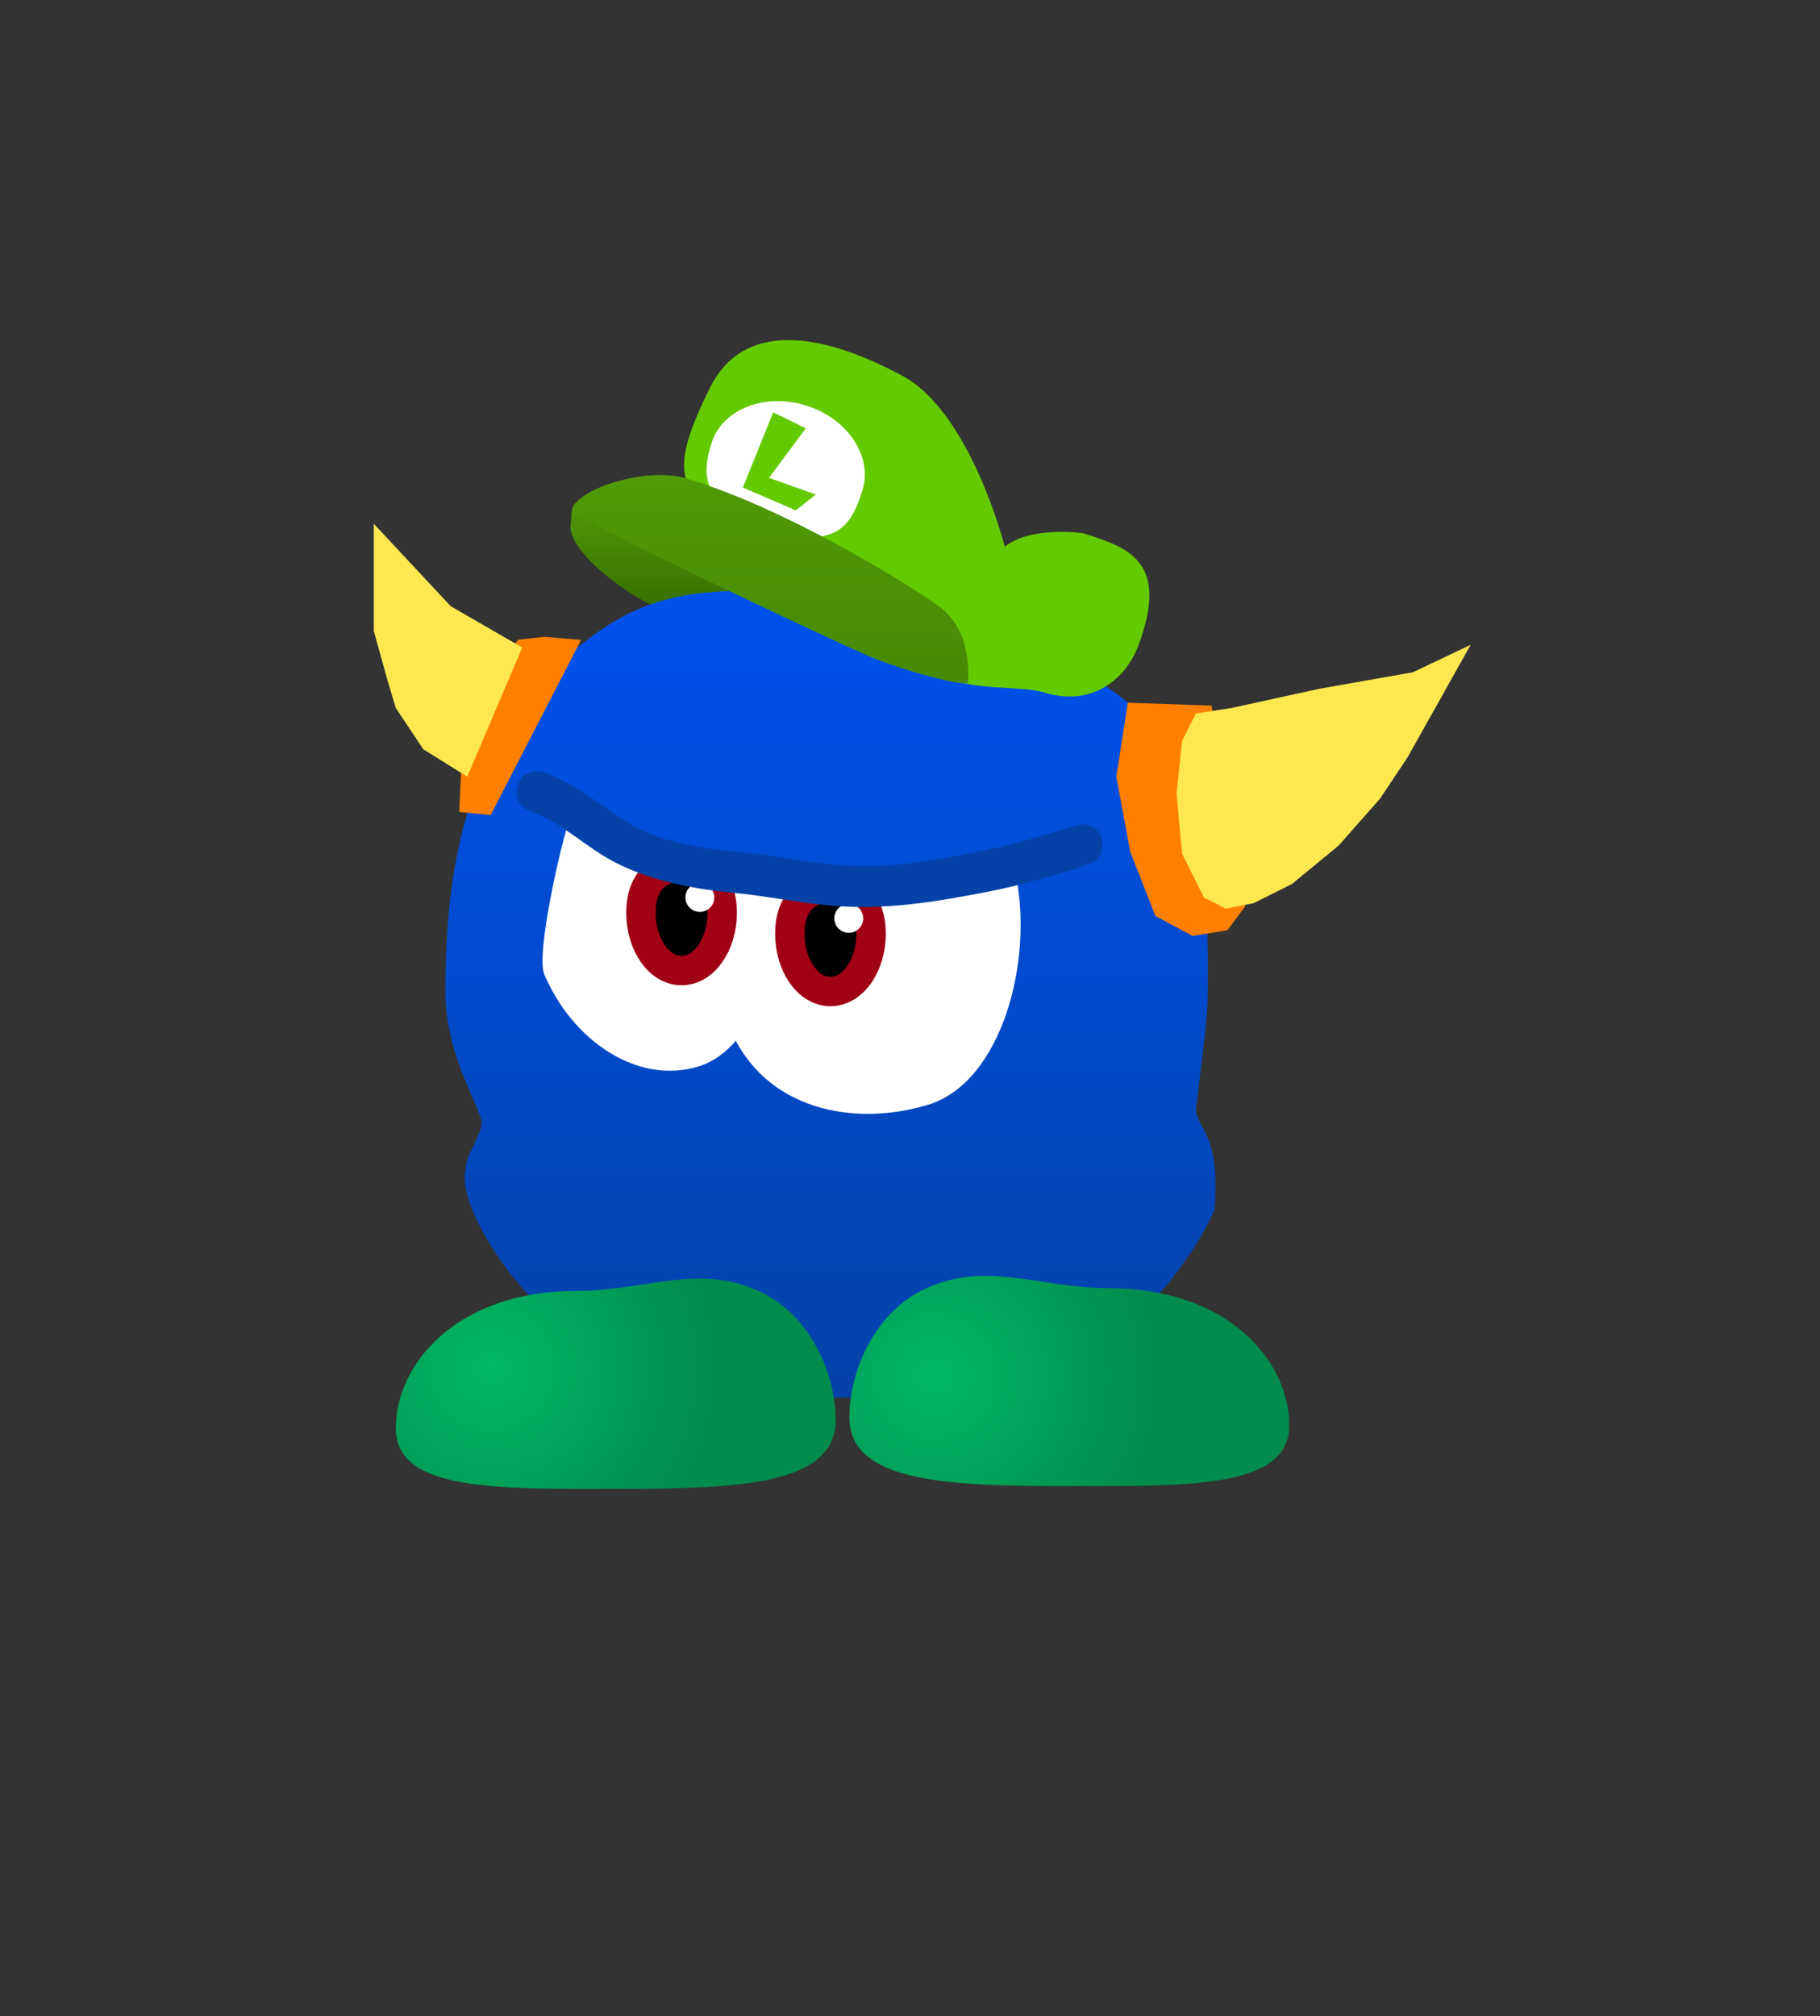 <svg version="1.1" xmlns="http://www.w3.org/2000/svg" xmlns:xlink="http://www.w3.org/1999/xlink" width="185.833" height="205.833" viewBox="0,0,185.833,205.833"><rect x="0" y="0" width="185.833" height="205.833" fill="#333333" stroke="none"/><defs><linearGradient x1="212.554" y1="128.342" x2="212.554" y2="140.629" gradientUnits="userSpaceOnUse" id="color-1"><stop offset="0" stop-color="#509b07"/><stop offset="1" stop-color="#346a00"/></linearGradient><linearGradient x1="230.626" y1="137.595" x2="230.626" y2="219.96" gradientUnits="userSpaceOnUse" id="color-2"><stop offset="0" stop-color="#0052ef"/><stop offset="1" stop-color="#0442a8"/></linearGradient><radialGradient cx="196.07" cy="216.911" r="22.456" gradientUnits="userSpaceOnUse" id="color-3"><stop offset="0" stop-color="#00b865"/><stop offset="1" stop-color="#008c4d"/></radialGradient><radialGradient cx="241.263" cy="217.753" r="22.456" gradientUnits="userSpaceOnUse" id="color-4"><stop offset="0" stop-color="#00b865"/><stop offset="1" stop-color="#008c4d"/></radialGradient><linearGradient x1="224.48" y1="125.755" x2="224.48" y2="147.033" gradientUnits="userSpaceOnUse" id="color-5"><stop offset="0" stop-color="#509b07"/><stop offset="1" stop-color="#468904"/></linearGradient></defs><g transform="translate(-145.833,-77.258)"><g data-paper-data="{&quot;isPaintingLayer&quot;:true}" fill-rule="nonzero" stroke-linejoin="miter" stroke-miterlimit="10" stroke-dasharray="" stroke-dashoffset="0" style="mix-blend-mode: normal"><path d="M204.093,130.821c0.253,-1.623 -0.489,-3.377 4.045,-1.957c4.533,1.419 13.574,3.699 12.854,6.001c-0.721,2.301 -0.932,6.918 -5.466,5.499c-5.626,-1.762 -11.824,-7.035 -11.433,-9.542z" data-paper-data="{&quot;index&quot;:null}" fill="url(#color-1)" stroke="none" stroke-width="0" stroke-linecap="butt"/><path d="M267.9,159.595c1.172,3.813 1.369,16.19 1.225,20.176c-0.077,2.12 -0.908,8.504 -1.165,10.609c-0.121,2.064 2.542,2.306 1.879,10.389c-1.044,2.406 -2.28,4.28 -3.85,6.381c-8.253,11.044 -19.609,12.809 -33.395,12.809c-11.919,0 -22.616,-0.985 -31.369,-9.075c-4.813,-4.449 -8.702,-11.512 -7.831,-14.309c-0.124,-1.278 1.822,-3.637 1.603,-4.902c-0.634,-2.305 -3.689,-7.075 -3.689,-13.204c0,-15.338 3.194,-28.051 15.776,-36.823c7.72,-5.382 14.873,-3.85 24.284,-3.85c0,0 20.293,2.413 27.363,9.481c0.745,0.726 6.474,3.543 9.171,12.317z" fill="url(#color-2)" stroke="#0052ef" stroke-width="0" stroke-linecap="butt"/><path d="M231.158,222.244c0,6.511 -9.493,7.018 -21.895,7.018c-12.402,0 -23.018,0.336 -23.018,-6.175c0,-6.511 6.124,-14.035 18.526,-14.035c7.211,0 12.503,-2.959 18.972,0.227c4.553,2.242 7.414,7.891 7.414,12.966z" fill="url(#color-3)" stroke="none" stroke-width="0" stroke-linecap="butt"/><path d="M232.561,221.963c0,-5.075 2.862,-10.723 7.414,-12.966c6.469,-3.186 11.761,-0.227 18.972,-0.227c12.402,0 18.526,7.524 18.526,14.035c0,6.511 -10.615,6.175 -23.018,6.175c-12.402,0 -21.895,-0.506 -21.895,-7.018z" data-paper-data="{&quot;index&quot;:null}" fill="url(#color-4)" stroke="none" stroke-width="0" stroke-linecap="butt"/><path d="M272.702,169.753l-1.684,2.246l-3.368,0.561l-3.649,-1.965l-2.526,-6.456l-1.404,-7.579l1.123,-7.298l8.14,0.281z" fill="#ff7f01" stroke="#ff7f01" stroke-width="0.5" stroke-linecap="round"/><path d="M204.772,142.806l-8.982,17.404l-2.807,-0.281l0.281,-6.175l2.807,-7.298l2.807,-3.649l2.526,-0.281z" fill="#ff7f01" stroke="#ff7f01" stroke-width="0.5" stroke-linecap="round"/><path d="M271.579,149.542l8.982,-1.965l9.544,-1.684l5.895,-2.807l-6.456,11.509l-2.807,4.211l-4.211,4.772l-4.772,3.93l-3.93,1.965l-2.807,0.561l-2.246,-1.123l-2.246,-4.491l-0.561,-6.175l0.561,-5.333l1.404,-2.807z" fill="#ffe84f" stroke="#000000" stroke-width="0" stroke-linecap="round"/><path d="M199.158,143.367l-5.614,13.193l-4.491,-2.807l-2.807,-4.211l-0.842,-2.807l-1.404,-5.053v-10.947l7.86,8.421z" fill="#ffe84f" stroke="#000000" stroke-width="0" stroke-linecap="round"/><g stroke-linecap="butt"><path d="M224.467,166.849c1.53,7.228 -1.158,17.434 -7.354,19.304c-6.196,1.87 -12.818,-2.622 -15.706,-9.422c-0.89,-2.096 1.78,-13.494 2.376,-15.156c1.147,-0.907 20.416,4.008 20.684,5.274z" data-paper-data="{&quot;origRot&quot;:0,&quot;origPos&quot;:null}" fill="#ffffff" stroke="none" stroke-width="0"/><path d="M249.534,166.528c1.865,8.812 -1.412,21.255 -8.966,23.535c-7.554,2.28 -16.664,0.537 -20.185,-7.753c-1.085,-2.555 1.963,-11.058 2.689,-13.085c1.399,-1.106 26.135,-4.24 26.461,-2.697z" data-paper-data="{&quot;origRot&quot;:0,&quot;origPos&quot;:null}" fill="#ffffff" stroke="none" stroke-width="0"/><g data-paper-data="{&quot;origPos&quot;:null}"><path d="M219.574,170.442c0,3.265 -1.857,5.911 -4.148,5.911c-2.291,0 -4.148,-2.647 -4.148,-5.911c0,-3.265 1.857,-4.667 4.148,-4.667c2.291,0 4.148,1.402 4.148,4.667z" data-paper-data="{&quot;origRot&quot;:0,&quot;origPos&quot;:null}" fill="#000000" stroke="#a10114" stroke-width="3"/><path d="M215.819,168.887c0,-0.814 0.66,-1.474 1.474,-1.474c0.814,0 1.474,0.66 1.474,1.474c0,0.814 -0.66,1.474 -1.474,1.474c-0.814,0 -1.474,-0.66 -1.474,-1.474z" data-paper-data="{&quot;origPos&quot;:null}" fill="#ffffff" stroke="none" stroke-width="0.5"/></g><g data-paper-data="{&quot;origPos&quot;:null}"><path d="M234.777,172.579c0,3.265 -1.857,5.911 -4.148,5.911c-2.291,0 -4.148,-2.647 -4.148,-5.911c0,-3.265 1.857,-4.667 4.148,-4.667c2.291,0 4.148,1.402 4.148,4.667z" data-paper-data="{&quot;origRot&quot;:0,&quot;origPos&quot;:null}" fill="#000000" stroke="#a10114" stroke-width="3"/><path d="M231.022,171.023c0,-0.814 0.66,-1.474 1.474,-1.474c0.814,0 1.474,0.66 1.474,1.474c0,0.814 -0.66,1.474 -1.474,1.474c-0.814,0 -1.474,-0.66 -1.474,-1.474z" data-paper-data="{&quot;origPos&quot;:null}" fill="#ffffff" stroke="none" stroke-width="0.5"/></g><path d="M258.381,163.697c-0.203,2.095 -2.299,1.892 -2.299,1.892l0.393,0.128c-3.166,0.95 -6.283,1.888 -9.526,2.537c-5.46,1.061 -10.722,1.969 -16.345,1.459c-3.362,-0.305 -6.716,-1.017 -10.081,-1.323c-4.431,-0.423 -9.417,-1.446 -13.235,-3.857c-2.524,-1.593 -4.467,-3.42 -7.309,-4.454c0,0 -1.979,-0.719 -1.259,-2.698c0.719,-1.979 2.698,-1.259 2.698,-1.259c3.277,1.192 5.564,3.261 8.455,5.087c3.065,1.936 7.483,2.686 11.032,2.987c3.49,0.317 6.965,1.056 10.453,1.373c5.059,0.461 9.868,-0.444 14.766,-1.445c3.114,-0.623 6.1,-1.529 9.141,-2.441l1.223,-0.286c0,0 2.095,0.203 1.892,2.299z" data-paper-data="{&quot;origPos&quot;:null}" fill="#0442a8" stroke="none" stroke-width="0.5"/></g><path d="M145.833,283.091v-205.833h185.833v205.833z" fill="none" stroke="#000000" stroke-width="0" stroke-linecap="butt"/><path d="M218.342,116.811c3.208,-6.436 10.59,-6.032 19.611,-1.198c7.008,3.755 10.476,17.472 10.476,17.472c2.6,-2.147 7.946,-1.398 7.946,-1.398c4.618,1.446 8.877,2.817 5.741,11.356c-1.422,3.871 -5.061,6.356 -9.679,4.91c-2.258,-0.707 -8.221,-0.18 -10.012,-1.726c-6.82,-5.889 -16.762,-8.023 -22.771,-14.738c-4.124,-4.608 -5.78,-5.716 -1.312,-14.678z" data-paper-data="{&quot;index&quot;:null}" fill="#64ca00" stroke="none" stroke-width="0" stroke-linecap="butt"/><path d="M228.144,118.662c4.254,1.332 6.827,5.21 5.746,8.663c-1.081,3.452 -2.57,6.292 -9.66,3.839c-6.716,-2.324 -6.827,-5.211 -5.746,-8.663c1.081,-3.452 5.406,-5.171 9.66,-3.839z" data-paper-data="{&quot;index&quot;:null}" fill="#ffffff" stroke="none" stroke-width="0" stroke-linecap="butt"/><path d="M204.255,129.416c0.161,-2.15 7.481,-4.549 11.58,-3.334c10.028,2.972 22.311,10.548 25.803,13.028c2.89,2.052 3.191,5.663 3.031,7.813c-0.043,0.582 -6.931,-1.28 -10.178,-2.701c-6.681,-2.924 -30.28,-14.224 -30.237,-14.806z" data-paper-data="{&quot;index&quot;:null}" fill="url(#color-5)" stroke="none" stroke-width="0" stroke-linecap="butt"/><path d="M221.685,127.034l3.096,-7.678l3.324,1.635l-3.752,5.054l4.775,1.699l-2.038,1.621z" data-paper-data="{&quot;index&quot;:null}" fill="#64ca00" stroke="none" stroke-width="0" stroke-linecap="butt"/></g></g></svg>